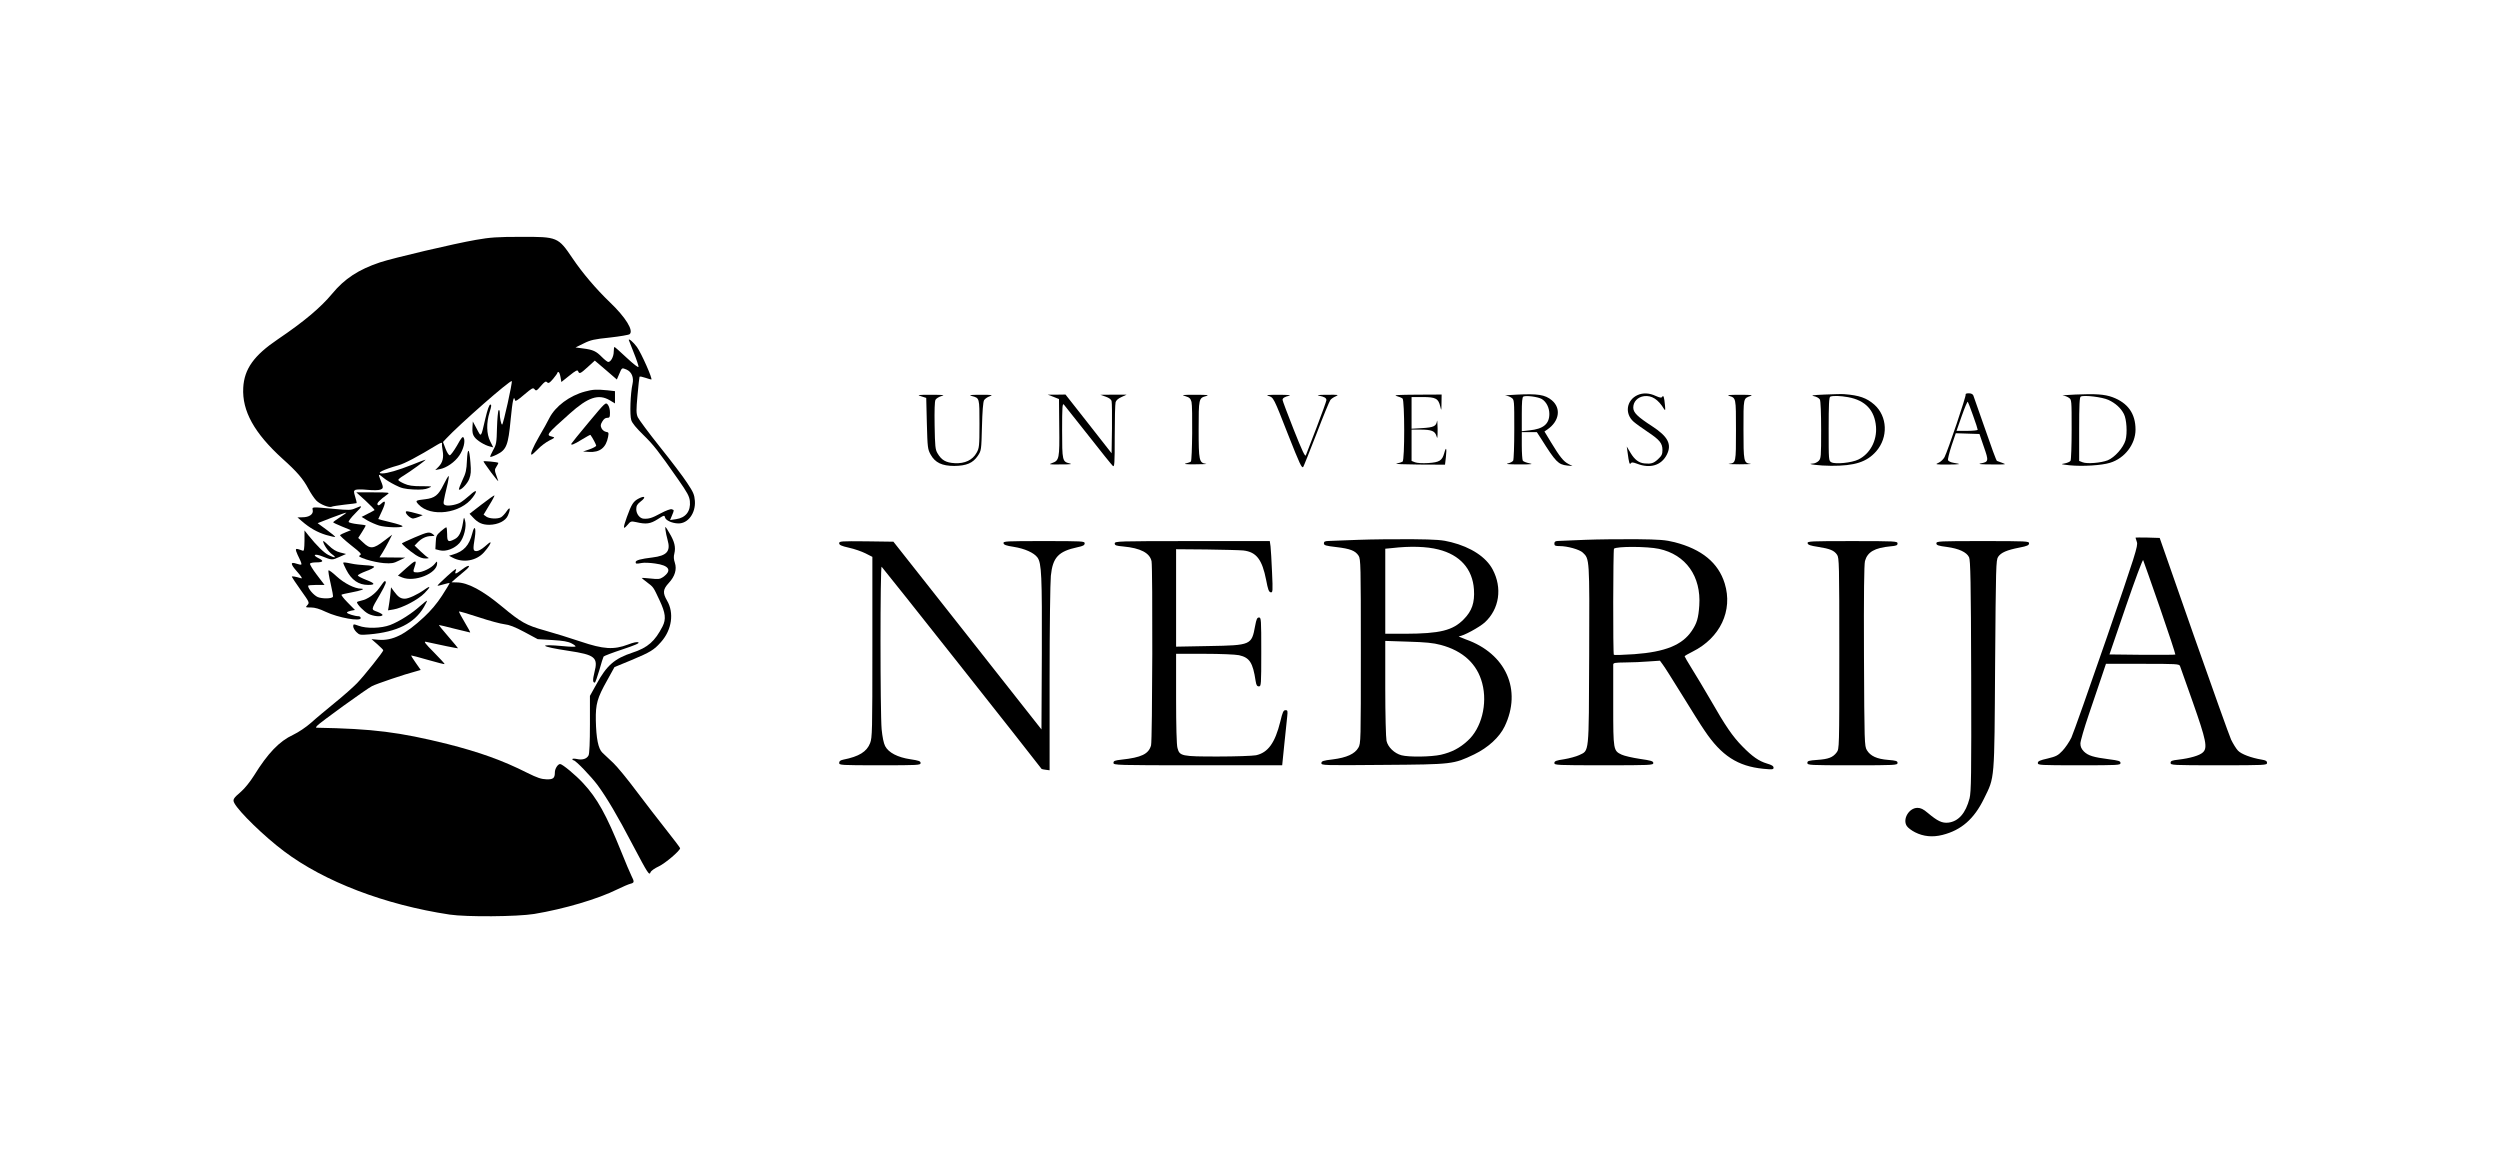 <?xml version="1.0" standalone="no"?>
<!DOCTYPE svg PUBLIC "-//W3C//DTD SVG 20010904//EN"
 "http://www.w3.org/TR/2001/REC-SVG-20010904/DTD/svg10.dtd">
<svg version="1.0" xmlns="http://www.w3.org/2000/svg"
 width="1996pt" height="921pt" viewBox="0 0 1996 921"
 preserveAspectRatio="xMidYMid meet">

<g transform="translate(0,921) scale(0.1,-0.1)"
fill="#000000" stroke="none">
<path d="M3800 7295 c-169 -29 -662 -145 -767 -180 -170 -57 -282 -130 -381
-250 -92 -111 -227 -224 -434 -364 -191 -129 -268 -237 -276 -387 -10 -185 88
-362 314 -567 115 -103 164 -160 206 -239 18 -34 46 -76 63 -94 30 -31 105
-61 125 -49 6 3 51 10 102 16 50 5 93 11 95 12 2 2 -3 25 -11 50 -13 43 -13
48 2 56 10 4 52 5 96 0 45 -4 89 -4 103 2 26 10 26 17 -3 87 -16 39 -11 40 29
6 16 -14 57 -39 91 -56 50 -26 76 -32 146 -36 61 -3 95 0 120 11 35 15 34 15
-56 15 -70 0 -103 5 -138 21 -25 11 -46 24 -46 29 0 6 19 21 43 35 51 31 184
127 174 127 -3 0 -52 -18 -108 -41 -109 -43 -198 -69 -237 -69 -54 0 8 31 129
65 48 13 154 69 312 165 27 16 38 19 36 9 -2 -8 1 -33 5 -56 10 -57 0 -96 -32
-129 l-27 -27 35 7 c55 10 122 57 157 109 34 50 50 116 35 142 -7 14 -18 2
-53 -62 -25 -43 -51 -78 -58 -78 -8 0 -23 24 -34 53 l-20 53 24 26 c106 114
514 472 525 460 7 -7 -68 -347 -77 -347 -8 0 -19 52 -19 93 0 19 -4 27 -9 22
-5 -6 -11 -68 -13 -140 -3 -120 -5 -134 -31 -179 -15 -27 -25 -51 -23 -54 3
-2 27 6 53 19 77 38 91 75 110 279 15 153 25 200 35 154 2 -11 22 1 73 45 64
54 71 58 83 43 12 -15 17 -13 50 26 31 35 39 41 50 30 11 -11 20 -6 48 27 18
22 34 43 34 48 0 4 4 7 9 7 5 0 12 -18 16 -40 l7 -40 64 51 c51 41 65 48 70
35 9 -24 18 -20 78 35 l55 50 88 -75 88 -76 18 42 c23 54 21 53 58 38 42 -18
61 -63 49 -116 -17 -75 -23 -248 -10 -288 7 -24 41 -64 95 -117 84 -82 119
-127 281 -359 72 -103 88 -133 92 -171 8 -80 -33 -133 -110 -144 l-48 -7 15
36 c18 44 19 43 -1 50 -10 4 -47 -10 -90 -33 -68 -37 -94 -45 -136 -42 -30 2
-58 38 -58 75 0 28 7 40 35 62 45 34 35 50 -15 24 -43 -22 -58 -45 -95 -148
-32 -89 -31 -105 4 -64 27 32 29 32 72 23 77 -18 111 -14 169 23 53 34 55 34
60 14 6 -23 56 -46 105 -47 78 -2 140 82 133 180 -4 50 -12 69 -62 144 -31 48
-129 177 -218 288 -88 110 -167 217 -176 236 -13 31 -13 55 -2 176 7 77 14
143 16 147 3 4 23 0 46 -8 22 -7 44 -14 48 -14 14 0 -80 212 -115 260 -29 39
-65 70 -65 56 0 -1 18 -47 40 -102 22 -54 39 -105 38 -113 -2 -8 -40 22 -95
73 -50 47 -94 86 -97 86 -3 0 -6 -17 -6 -38 0 -39 -23 -82 -44 -82 -6 0 -29
18 -50 39 -46 47 -71 59 -151 69 l-60 8 65 32 c56 28 84 34 209 47 80 9 151
21 158 27 34 28 -32 135 -159 256 -108 104 -216 230 -297 350 -115 170 -120
172 -413 171 -187 0 -245 -4 -358 -24z"/>
<path d="M4671 6084 c-124 -33 -237 -118 -285 -212 -14 -28 -50 -94 -81 -146
-52 -91 -75 -146 -60 -146 4 0 26 20 50 44 23 25 64 55 91 69 46 23 47 24 21
31 -49 12 -44 18 142 184 145 130 229 159 318 107 l43 -26 0 49 0 49 -61 7
c-86 8 -116 7 -178 -10z"/>
<path d="M12105 6059 c-60 -3 -99 -6 -85 -7 14 -1 36 -9 48 -18 22 -15 22 -18
22 -252 0 -130 -4 -243 -9 -250 -5 -8 -24 -18 -42 -22 -23 -5 7 -8 91 -8 98 0
116 2 81 9 -25 5 -48 14 -53 21 -4 7 -8 61 -8 121 l0 107 60 0 60 0 37 -57
c114 -181 134 -202 206 -210 l42 -4 -33 17 c-39 20 -68 56 -139 173 l-52 86
22 15 c97 66 113 170 37 234 -54 45 -113 54 -285 45z m205 -35 c36 -22 60 -69
60 -119 0 -80 -48 -120 -159 -131 l-61 -7 0 136 c0 99 3 137 13 141 23 10 116
-2 147 -20z"/>
<path d="M13075 6056 c-89 -40 -106 -148 -32 -213 18 -16 69 -52 112 -81 96
-64 118 -91 118 -145 0 -34 -6 -46 -36 -74 -35 -32 -54 -38 -107 -33 -45 4
-79 30 -111 83 l-31 52 7 -50 c10 -78 16 -99 25 -84 7 10 17 9 52 -4 104 -40
193 -12 236 73 41 82 10 144 -116 226 -120 78 -152 110 -152 150 0 47 35 84
86 91 61 8 114 -26 160 -103 10 -15 11 -9 7 31 -6 66 -12 83 -22 67 -6 -10
-18 -8 -52 7 -51 24 -101 26 -144 7z"/>
<path d="M14570 6060 c-96 -4 -116 -7 -88 -13 21 -4 42 -16 48 -27 6 -11 10
-111 10 -244 0 -213 -1 -227 -20 -246 -11 -11 -32 -21 -47 -21 -65 -3 57 -18
147 -18 187 -1 284 30 359 115 98 112 91 280 -15 374 -61 53 -120 74 -239 83
-16 2 -86 0 -155 -3z m185 -21 c138 -25 212 -104 223 -235 9 -112 -48 -218
-141 -263 -53 -26 -183 -39 -215 -22 -22 12 -22 15 -22 266 0 193 3 255 13
258 21 9 81 7 142 -4z"/>
<path d="M15694 6061 c6 -10 -142 -449 -169 -501 -9 -17 -31 -38 -48 -45 -30
-13 -25 -14 73 -14 107 1 114 3 47 14 -21 3 -41 13 -44 21 -3 8 10 59 28 115
l34 100 94 -3 95 -3 35 -102 c40 -114 39 -121 -26 -133 -25 -5 4 -8 87 -8 120
-1 123 -1 85 13 -22 8 -41 15 -41 15 -5 0 -44 107 -109 295 -40 116 -76 218
-80 228 -5 11 -18 17 -37 17 -16 0 -27 -4 -24 -9z m59 -169 c21 -57 37 -108
37 -113 0 -5 -38 -9 -85 -9 l-84 0 42 120 c23 65 44 116 48 112 3 -4 22 -53
42 -110z"/>
<path d="M16570 6060 c-69 -3 -114 -7 -100 -8 14 -1 36 -9 48 -18 22 -15 22
-18 22 -252 0 -130 -4 -243 -9 -251 -5 -8 -26 -17 -47 -21 -35 -6 -31 -7 41
-15 100 -10 254 -1 321 20 117 35 204 148 204 265 0 128 -61 213 -184 259 -63
23 -134 28 -296 21z m264 -43 c56 -26 99 -65 123 -112 22 -41 29 -154 13 -210
-17 -59 -86 -137 -142 -160 -54 -21 -165 -30 -200 -16 l-28 11 0 254 c0 194 3
256 13 260 29 13 170 -4 221 -27z"/>
<path d="M7355 6046 l40 -13 5 -204 c5 -194 7 -206 30 -248 36 -65 91 -91 189
-91 98 1 149 23 188 81 28 42 28 45 33 233 3 118 9 199 17 211 6 10 26 25 45
31 29 11 22 12 -72 12 -87 0 -99 -2 -70 -10 61 -17 60 -13 60 -222 0 -179 -2
-194 -23 -231 -32 -58 -93 -87 -174 -83 -71 4 -106 24 -138 79 -18 30 -20 56
-23 221 -2 118 0 194 7 206 6 11 28 24 48 30 31 8 16 10 -82 10 -110 0 -117
-1 -80 -12z"/>
<path d="M8410 6042 l45 -18 2 -224 c3 -251 0 -267 -57 -287 -31 -11 -24 -12
70 -11 76 0 96 2 70 8 -58 14 -60 21 -60 264 0 187 2 218 14 206 7 -8 95 -119
195 -246 100 -128 188 -237 196 -244 13 -11 15 18 15 236 0 137 3 260 7 273 4
14 21 30 47 41 l41 19 -105 0 -105 -1 43 -15 c28 -10 44 -22 47 -36 3 -12 4
-111 3 -219 l-3 -197 -184 235 -184 234 -71 -1 -71 0 45 -17z"/>
<path d="M9464 6047 c33 -10 41 -18 49 -46 10 -39 6 -466 -5 -476 -4 -4 -22
-11 -40 -15 -22 -5 4 -8 77 -7 61 0 98 2 83 4 -54 8 -58 26 -58 273 0 248 1
252 60 268 28 8 10 10 -85 10 -108 0 -116 -1 -81 -11z"/>
<path d="M10127 6049 c41 -12 41 -12 158 -311 93 -235 108 -268 120 -256 3 3
50 121 105 262 54 142 105 265 112 273 7 9 26 22 43 29 27 12 21 13 -70 12
-66 0 -88 -3 -65 -7 44 -9 60 -18 60 -36 0 -7 -35 -105 -78 -217 -43 -111 -82
-212 -86 -223 -6 -15 -29 34 -97 205 -49 124 -89 230 -89 237 0 15 15 24 54
34 19 4 -13 7 -84 7 -88 0 -107 -2 -83 -9z"/>
<path d="M11150 6048 c19 -5 41 -14 48 -20 17 -15 18 -493 0 -504 -7 -4 -28
-11 -48 -15 -19 -4 60 -7 176 -8 l211 -1 7 61 c8 72 2 87 -13 32 -17 -61 -38
-74 -128 -80 -45 -3 -90 0 -105 6 l-28 11 0 125 0 125 69 0 c91 0 118 -11 130
-52 7 -27 9 -16 9 57 -1 50 -3 78 -5 63 -6 -41 -28 -51 -119 -56 l-84 -5 0
127 0 126 89 0 c104 0 125 -12 140 -75 9 -38 9 -37 10 28 l1 67 -197 -1 c-150
-1 -190 -3 -163 -11z"/>
<path d="M13803 6050 c58 -18 57 -12 57 -275 0 -262 0 -260 -55 -268 -16 -2
22 -4 85 -4 63 0 102 2 85 4 -53 7 -55 16 -55 274 0 254 -2 247 55 267 24 8 8
10 -85 10 -78 0 -106 -2 -87 -8z"/>
<path d="M4700 5838 c-74 -89 -136 -165 -138 -170 -7 -17 20 -7 84 33 36 22
67 39 68 37 18 -24 46 -78 46 -86 0 -6 -24 -19 -52 -29 l-53 -18 47 -3 c87 -6
137 34 153 120 6 33 5 37 -16 40 -13 2 -29 14 -36 28 -10 21 -9 30 6 55 11 19
25 30 39 29 19 0 22 5 22 42 0 25 -7 50 -17 63 -18 21 -19 19 -153 -141z"/>
<path d="M3875 5868 c-36 -156 -32 -151 -68 -83 l-32 60 -3 -49 c-2 -37 2 -56
16 -75 20 -28 81 -66 124 -76 l26 -7 -24 48 c-30 59 -32 147 -5 233 15 47 16
61 6 61 -9 0 -23 -40 -40 -112z"/>
<path d="M3728 5533 c-3 -74 -8 -99 -36 -157 -18 -38 -30 -71 -28 -74 12 -12
66 43 82 83 14 37 16 62 10 132 -9 118 -23 126 -28 16z"/>
<path d="M3860 5526 c0 -3 28 -43 61 -88 34 -46 60 -76 57 -68 -3 8 -11 31
-18 52 -12 32 -11 40 4 63 10 15 16 28 14 30 -6 6 -118 17 -118 11z"/>
<path d="M3540 5338 c-40 -82 -69 -105 -146 -114 -78 -9 -80 -11 -53 -41 97
-105 338 -74 434 57 42 56 29 66 -23 17 -27 -24 -63 -52 -79 -61 -40 -20 -104
-29 -122 -17 -15 10 -15 10 24 174 7 31 10 57 7 57 -4 -1 -23 -33 -42 -72z"/>
<path d="M2920 5211 c41 -38 73 -71 70 -74 -3 -2 -27 -16 -54 -29 l-49 -25 46
-28 c26 -15 68 -33 94 -41 50 -15 179 -19 187 -6 3 5 -40 19 -94 32 -55 13
-100 25 -100 26 0 1 13 30 30 65 32 69 30 92 -5 59 -17 -16 -25 -18 -31 -9 -7
12 17 37 78 81 22 16 18 17 -112 17 l-135 0 75 -68z"/>
<path d="M3846 5183 l-97 -75 28 -30 c40 -43 75 -58 130 -58 69 1 130 31 148
74 24 57 18 76 -10 34 -14 -21 -34 -42 -45 -48 -28 -15 -92 -12 -117 5 l-22
16 45 75 c26 41 44 77 42 79 -2 2 -48 -30 -102 -72z"/>
<path d="M2837 5152 c-35 -16 -52 -16 -170 -5 -185 17 -175 17 -170 -11 6 -32
-29 -56 -82 -56 l-40 -1 35 -30 c63 -55 124 -89 193 -110 38 -11 71 -18 73
-16 3 2 -28 28 -68 57 l-72 53 113 44 c63 24 115 42 117 40 1 -1 -22 -18 -52
-37 -29 -19 -54 -37 -54 -40 0 -3 32 -18 71 -34 l71 -29 -40 -16 c-22 -9 -43
-19 -47 -23 -4 -3 35 -39 85 -79 80 -63 90 -73 74 -82 -15 -9 -7 -14 51 -34
39 -13 102 -26 140 -29 60 -4 77 -2 120 20 l50 24 -103 1 -102 1 24 38 c13 20
35 61 50 90 l27 53 -66 -50 c-83 -64 -110 -66 -165 -13 l-40 37 30 47 c17 27
30 50 30 52 0 3 -29 8 -65 11 -36 4 -68 12 -71 17 -4 6 20 37 52 69 62 62 62
68 1 41z"/>
<path d="M3240 5121 c0 -17 38 -51 58 -51 9 1 31 7 47 14 l30 13 -40 11 c-84
23 -95 24 -95 13z"/>
<path d="M3696 5035 c-12 -73 -31 -112 -65 -129 -53 -28 -61 -22 -61 39 0 30
-3 55 -7 55 -5 -1 -25 -15 -45 -33 -33 -29 -37 -38 -39 -87 l-3 -55 36 -9 c49
-12 117 14 157 59 35 41 58 132 44 179 -9 31 -9 31 -17 -19z"/>
<path d="M5313 4980 c2 -19 10 -56 17 -81 26 -90 -5 -126 -122 -140 -92 -11
-133 -22 -133 -37 0 -14 5 -15 48 -7 18 4 66 2 107 -4 114 -15 138 -56 63
-109 -24 -16 -37 -18 -98 -11 -38 4 -71 6 -72 5 -1 -1 19 -17 44 -36 51 -39
48 -34 99 -143 48 -102 53 -150 24 -208 -61 -119 -118 -170 -241 -210 -142
-47 -205 -101 -286 -250 l-53 -95 0 -228 c0 -141 -4 -235 -11 -247 -14 -28
-50 -39 -93 -29 -20 4 -36 4 -36 -1 0 -5 4 -9 9 -9 16 0 140 -128 194 -201 74
-102 155 -238 281 -479 119 -225 130 -243 140 -214 4 11 33 32 66 47 51 24
170 125 170 145 0 4 -50 70 -111 147 -61 77 -169 217 -239 310 -70 94 -153
195 -185 225 -32 30 -70 66 -85 80 -34 32 -50 114 -53 260 -2 129 11 177 91
319 l58 105 136 56 c152 64 179 80 237 146 85 96 104 231 47 328 -36 62 -34
90 13 141 50 54 66 109 49 162 -9 26 -11 49 -4 74 12 50 2 94 -40 164 -33 57
-35 58 -31 25z"/>
<path d="M3771 4953 c-25 -98 -67 -145 -156 -171 l-30 -9 30 -16 c83 -43 187
-25 248 42 37 41 62 81 51 81 -4 0 -24 -16 -45 -35 -23 -20 -50 -35 -64 -35
-29 0 -30 11 -14 109 12 79 -3 104 -20 34z"/>
<path d="M2431 4891 c-1 -62 -4 -82 -13 -78 -55 20 -60 20 -53 -5 4 -12 16
-40 27 -61 11 -22 17 -41 14 -44 -3 -3 -20 0 -37 6 -53 18 -52 -1 3 -63 34
-38 45 -57 32 -53 -46 14 -74 19 -74 12 0 -3 32 -51 71 -106 69 -97 71 -100
54 -119 -18 -20 -17 -20 27 -20 32 0 69 -11 119 -35 99 -47 279 -79 279 -50 0
8 -8 15 -17 15 -29 0 -93 20 -93 29 0 5 14 11 32 15 l32 6 -58 59 c-32 32 -54
61 -49 63 4 3 40 11 78 18 76 14 117 29 78 30 -51 0 -135 43 -194 97 -33 31
-63 53 -66 49 -4 -3 4 -51 17 -106 13 -55 21 -102 18 -106 -15 -15 -86 -15
-121 -1 -32 14 -77 66 -77 90 0 4 29 7 65 7 l66 0 -61 80 c-34 44 -58 85 -55
90 3 6 26 10 50 10 56 0 63 12 19 33 -55 27 -31 39 29 15 78 -31 78 -31 136
-5 l54 24 -47 12 c-33 8 -60 25 -92 56 -24 24 -44 40 -44 34 0 -23 42 -85 73
-106 39 -28 20 -30 -31 -4 -36 18 -92 73 -159 156 l-32 40 0 -84z"/>
<path d="M3310 4919 c-52 -23 -97 -43 -100 -46 -6 -6 50 -54 109 -94 30 -19
56 -29 80 -28 20 0 29 3 21 6 -8 3 -36 26 -62 51 l-48 46 23 24 c31 33 70 52
109 52 31 1 32 1 14 15 -28 21 -40 19 -146 -26z"/>
<path d="M17050 4917 c0 -2 5 -18 11 -35 10 -29 -11 -96 -241 -764 -139 -403
-266 -762 -282 -797 -17 -35 -49 -82 -72 -106 -35 -37 -51 -45 -118 -61 -62
-14 -78 -21 -78 -36 0 -17 18 -18 330 -18 314 0 330 1 330 18 0 16 -14 20 -92
30 -125 16 -166 29 -200 62 -20 21 -28 38 -28 64 0 19 30 122 66 228 36 106
82 241 102 301 l36 107 292 0 c269 0 292 -1 299 -17 4 -10 50 -139 102 -288
107 -304 120 -366 81 -402 -26 -25 -102 -47 -195 -58 -53 -6 -63 -10 -63 -26
0 -18 13 -19 385 -19 372 0 385 1 385 19 0 15 -10 21 -42 26 -84 14 -164 44
-190 72 -15 16 -39 55 -55 88 -15 33 -149 409 -299 835 l-271 775 -97 3 c-53
1 -96 1 -96 -1z m195 -560 c70 -202 125 -370 123 -373 -3 -2 -122 -3 -265 -2
l-261 3 131 383 c72 210 134 377 138 370 3 -7 64 -179 134 -381z"/>
<path d="M10845 4900 c-110 -4 -217 -8 -237 -9 -30 -1 -38 -5 -38 -19 0 -16
14 -20 100 -30 111 -13 151 -29 177 -69 17 -25 18 -77 18 -763 0 -719 0 -736
-20 -770 -28 -49 -93 -79 -204 -93 -78 -9 -91 -14 -91 -30 0 -18 17 -18 493
-14 558 4 561 5 727 84 111 54 201 136 243 223 140 291 11 582 -310 695 -37
14 -62 25 -55 25 32 0 164 72 207 111 116 107 141 275 62 423 -52 98 -172 177
-330 217 -70 18 -116 22 -312 24 -126 1 -320 -1 -430 -5z m639 -77 c173 -43
273 -156 284 -319 7 -106 -16 -172 -81 -238 -88 -90 -189 -115 -469 -116
l-158 0 0 339 0 340 53 5 c146 17 277 13 371 -11z m19 -762 c177 -47 291 -152
331 -306 44 -165 -6 -361 -117 -460 -63 -58 -127 -91 -213 -111 -77 -17 -255
-20 -315 -4 -56 15 -108 65 -119 115 -5 22 -10 211 -10 419 l0 379 183 -6
c138 -4 201 -10 260 -26z"/>
<path d="M12655 4900 c-104 -4 -202 -8 -217 -9 -21 -1 -28 -6 -28 -21 0 -17 7
-20 43 -20 61 0 158 -27 184 -52 54 -51 54 -43 51 -818 -3 -806 1 -759 -80
-799 -24 -11 -78 -26 -121 -33 -63 -9 -77 -15 -77 -30 0 -17 20 -18 395 -18
372 0 395 1 395 18 0 15 -17 20 -107 33 -60 9 -125 24 -146 34 -66 31 -67 37
-67 387 0 172 0 321 0 331 0 15 12 17 98 18 53 0 137 4 186 8 l89 6 22 -30
c13 -16 82 -126 155 -244 73 -118 153 -247 180 -285 134 -200 265 -284 468
-304 74 -7 82 -6 82 9 0 13 -15 22 -53 33 -64 19 -117 56 -196 137 -77 78
-136 164 -253 369 -53 91 -121 205 -152 254 -31 50 -56 93 -56 96 0 3 28 20
63 37 221 110 324 328 257 545 -51 165 -183 273 -400 329 -72 18 -118 22 -305
24 -121 1 -305 -1 -410 -5z m590 -72 c215 -46 338 -220 322 -453 -7 -101 -19
-141 -60 -202 -76 -113 -212 -168 -459 -186 -87 -6 -160 -8 -163 -5 -8 7 -6
840 1 847 19 20 266 19 359 -1z"/>
<path d="M6700 4873 c0 -14 16 -22 78 -36 42 -9 102 -30 132 -45 l55 -28 0
-719 c0 -675 -1 -723 -18 -768 -27 -69 -88 -107 -214 -132 -24 -5 -33 -12 -33
-26 0 -18 11 -19 325 -19 306 0 325 1 325 18 0 15 -14 20 -81 30 -102 15 -175
53 -202 105 -12 23 -22 73 -28 134 -12 136 -12 1306 0 1298 7 -4 1195 -1505
1277 -1614 2 -2 17 -5 34 -7 l30 -4 0 733 c0 402 5 771 10 820 15 147 60 195
213 228 44 9 57 16 57 31 0 17 -16 18 -326 18 -302 0 -325 -1 -322 -17 2 -13
22 -20 81 -29 88 -14 162 -47 190 -85 33 -45 37 -148 35 -768 l-3 -605 -591
750 -591 749 -216 3 c-202 2 -217 1 -217 -15z"/>
<path d="M8900 4871 c0 -15 11 -19 68 -24 139 -13 212 -52 226 -118 10 -54 7
-1431 -4 -1470 -19 -69 -77 -97 -236 -114 -54 -6 -64 -10 -64 -26 0 -18 21
-19 673 -19 l674 0 17 168 c9 92 20 191 23 220 5 47 4 52 -14 52 -16 0 -23
-15 -41 -91 -42 -170 -98 -248 -194 -269 -27 -5 -164 -10 -304 -10 -290 0
-306 3 -323 68 -7 22 -11 178 -11 395 l0 357 225 0 c129 0 246 -5 277 -11 85
-19 111 -59 133 -206 5 -33 11 -43 26 -43 18 0 19 11 19 275 0 260 -1 275 -18
275 -15 0 -21 -13 -31 -67 -28 -153 -32 -155 -368 -161 l-263 -5 0 389 0 389
242 -2 c134 -2 266 -5 295 -8 104 -12 150 -72 182 -236 14 -74 21 -95 36 -98
17 -3 18 6 11 160 -4 90 -9 183 -12 207 l-6 42 -619 0 c-596 0 -619 -1 -619
-19z"/>
<path d="M14432 4873 c2 -13 22 -20 82 -29 97 -15 130 -29 153 -63 17 -24 18
-71 18 -788 0 -757 0 -762 -21 -790 -30 -40 -65 -54 -155 -60 -68 -5 -79 -8
-79 -24 0 -18 16 -19 360 -19 344 0 360 1 360 19 0 15 -11 19 -75 24 -90 7
-142 31 -170 78 -19 33 -20 55 -23 752 -2 499 1 730 8 758 20 72 77 105 203
117 47 4 57 8 57 23 0 18 -16 19 -361 19 -335 0 -360 -1 -357 -17z"/>
<path d="M15460 4872 c0 -15 15 -20 85 -29 95 -13 156 -41 176 -82 11 -21 15
-196 17 -945 2 -805 0 -926 -13 -980 -31 -119 -88 -184 -170 -194 -50 -5 -85
12 -164 78 -35 30 -56 40 -82 40 -68 0 -121 -91 -85 -145 9 -14 38 -36 66 -50
67 -34 140 -41 219 -21 150 38 252 127 331 289 87 177 83 131 89 1072 6 782 7
833 24 859 23 34 68 54 170 74 63 12 77 19 77 34 0 17 -17 18 -370 18 -348 0
-370 -1 -370 -18z"/>
<path d="M3246 4676 l-69 -62 33 -14 c99 -41 280 31 280 112 0 19 -1 19 -20
-5 -26 -32 -97 -67 -138 -67 -35 0 -37 3 -21 48 19 55 6 52 -65 -12z"/>
<path d="M2740 4715 c0 -3 11 -27 24 -53 42 -83 99 -122 175 -122 61 0 56 13
-15 40 -36 14 -66 30 -67 35 0 6 29 21 66 35 37 13 66 29 64 35 -2 5 -33 11
-68 12 -35 2 -86 7 -112 13 -54 11 -67 12 -67 5z"/>
<path d="M3690 4664 c-54 -41 -63 -42 -50 -8 8 21 -8 10 -70 -46 -44 -40 -79
-74 -77 -76 1 -2 24 3 50 11 26 8 47 12 47 9 0 -3 -28 -48 -61 -100 -40 -62
-90 -121 -143 -170 -151 -141 -252 -191 -364 -182 l-56 5 47 -41 c26 -23 47
-44 47 -48 0 -12 -151 -202 -209 -262 -31 -32 -111 -103 -178 -157 -67 -55
-153 -126 -190 -160 -40 -35 -99 -75 -143 -96 -110 -51 -202 -147 -312 -325
-30 -48 -75 -104 -103 -128 -62 -53 -69 -64 -54 -92 37 -70 240 -267 396 -384
322 -243 806 -428 1323 -506 134 -20 539 -17 675 5 240 40 508 119 665 197 41
20 87 40 103 44 32 8 33 15 8 64 -10 20 -47 107 -81 192 -119 295 -192 427
-305 548 -58 63 -165 152 -183 152 -18 0 -42 -37 -42 -66 0 -47 -13 -58 -68
-56 -39 1 -73 12 -151 51 -198 100 -383 166 -639 231 -383 95 -594 122 -1046
130 -5 0 -3 6 4 14 17 22 399 298 440 318 34 18 264 96 347 117 l42 12 -39 56
c-22 31 -39 58 -37 60 2 1 63 -15 135 -36 73 -21 132 -36 132 -33 0 4 -39 46
-87 95 -68 68 -82 87 -63 83 111 -25 255 -54 257 -52 1 1 -34 43 -78 94 -44
51 -78 92 -74 92 3 0 60 -13 125 -30 65 -16 121 -30 124 -30 3 0 -17 37 -44
82 -27 45 -48 84 -45 86 2 2 73 -18 157 -46 84 -28 177 -53 206 -56 38 -4 82
-21 159 -62 l106 -57 116 -7 c87 -5 126 -12 155 -27 21 -11 35 -22 30 -25 -5
-3 -47 -2 -94 3 -214 20 -190 -3 38 -37 214 -32 239 -53 208 -172 -15 -61 -14
-82 3 -82 4 0 20 45 36 99 15 55 31 104 34 109 3 5 71 31 150 57 102 34 139
50 128 56 -10 6 -39 0 -83 -17 -114 -43 -195 -38 -379 24 -82 28 -210 67 -284
88 -151 42 -191 65 -344 192 -154 128 -273 192 -361 192 l-41 1 30 27 c17 15
51 43 75 63 57 46 39 58 -20 13z"/>
<path d="M3031 4519 c-36 -52 -95 -94 -149 -105 -18 -4 -32 -9 -32 -12 0 -17
57 -75 90 -92 40 -21 105 -27 114 -11 3 5 -15 16 -40 26 -53 20 -54 12 20 139
48 84 56 107 37 106 -3 0 -21 -23 -40 -51z"/>
<path d="M3390 4503 c-58 -41 -128 -73 -158 -73 -33 0 -53 13 -86 58 l-24 33
-6 -63 c-4 -35 -10 -76 -13 -92 l-5 -29 43 7 c67 10 198 78 248 130 51 52 52
65 1 29z"/>
<path d="M3355 4372 c-68 -61 -167 -124 -240 -152 -72 -27 -188 -30 -252 -6
-41 15 -43 14 -43 -5 0 -11 11 -31 25 -45 25 -24 29 -25 103 -19 222 19 361
89 437 219 15 26 26 49 24 50 -2 2 -26 -17 -54 -42z"/>
</g>
</svg>
